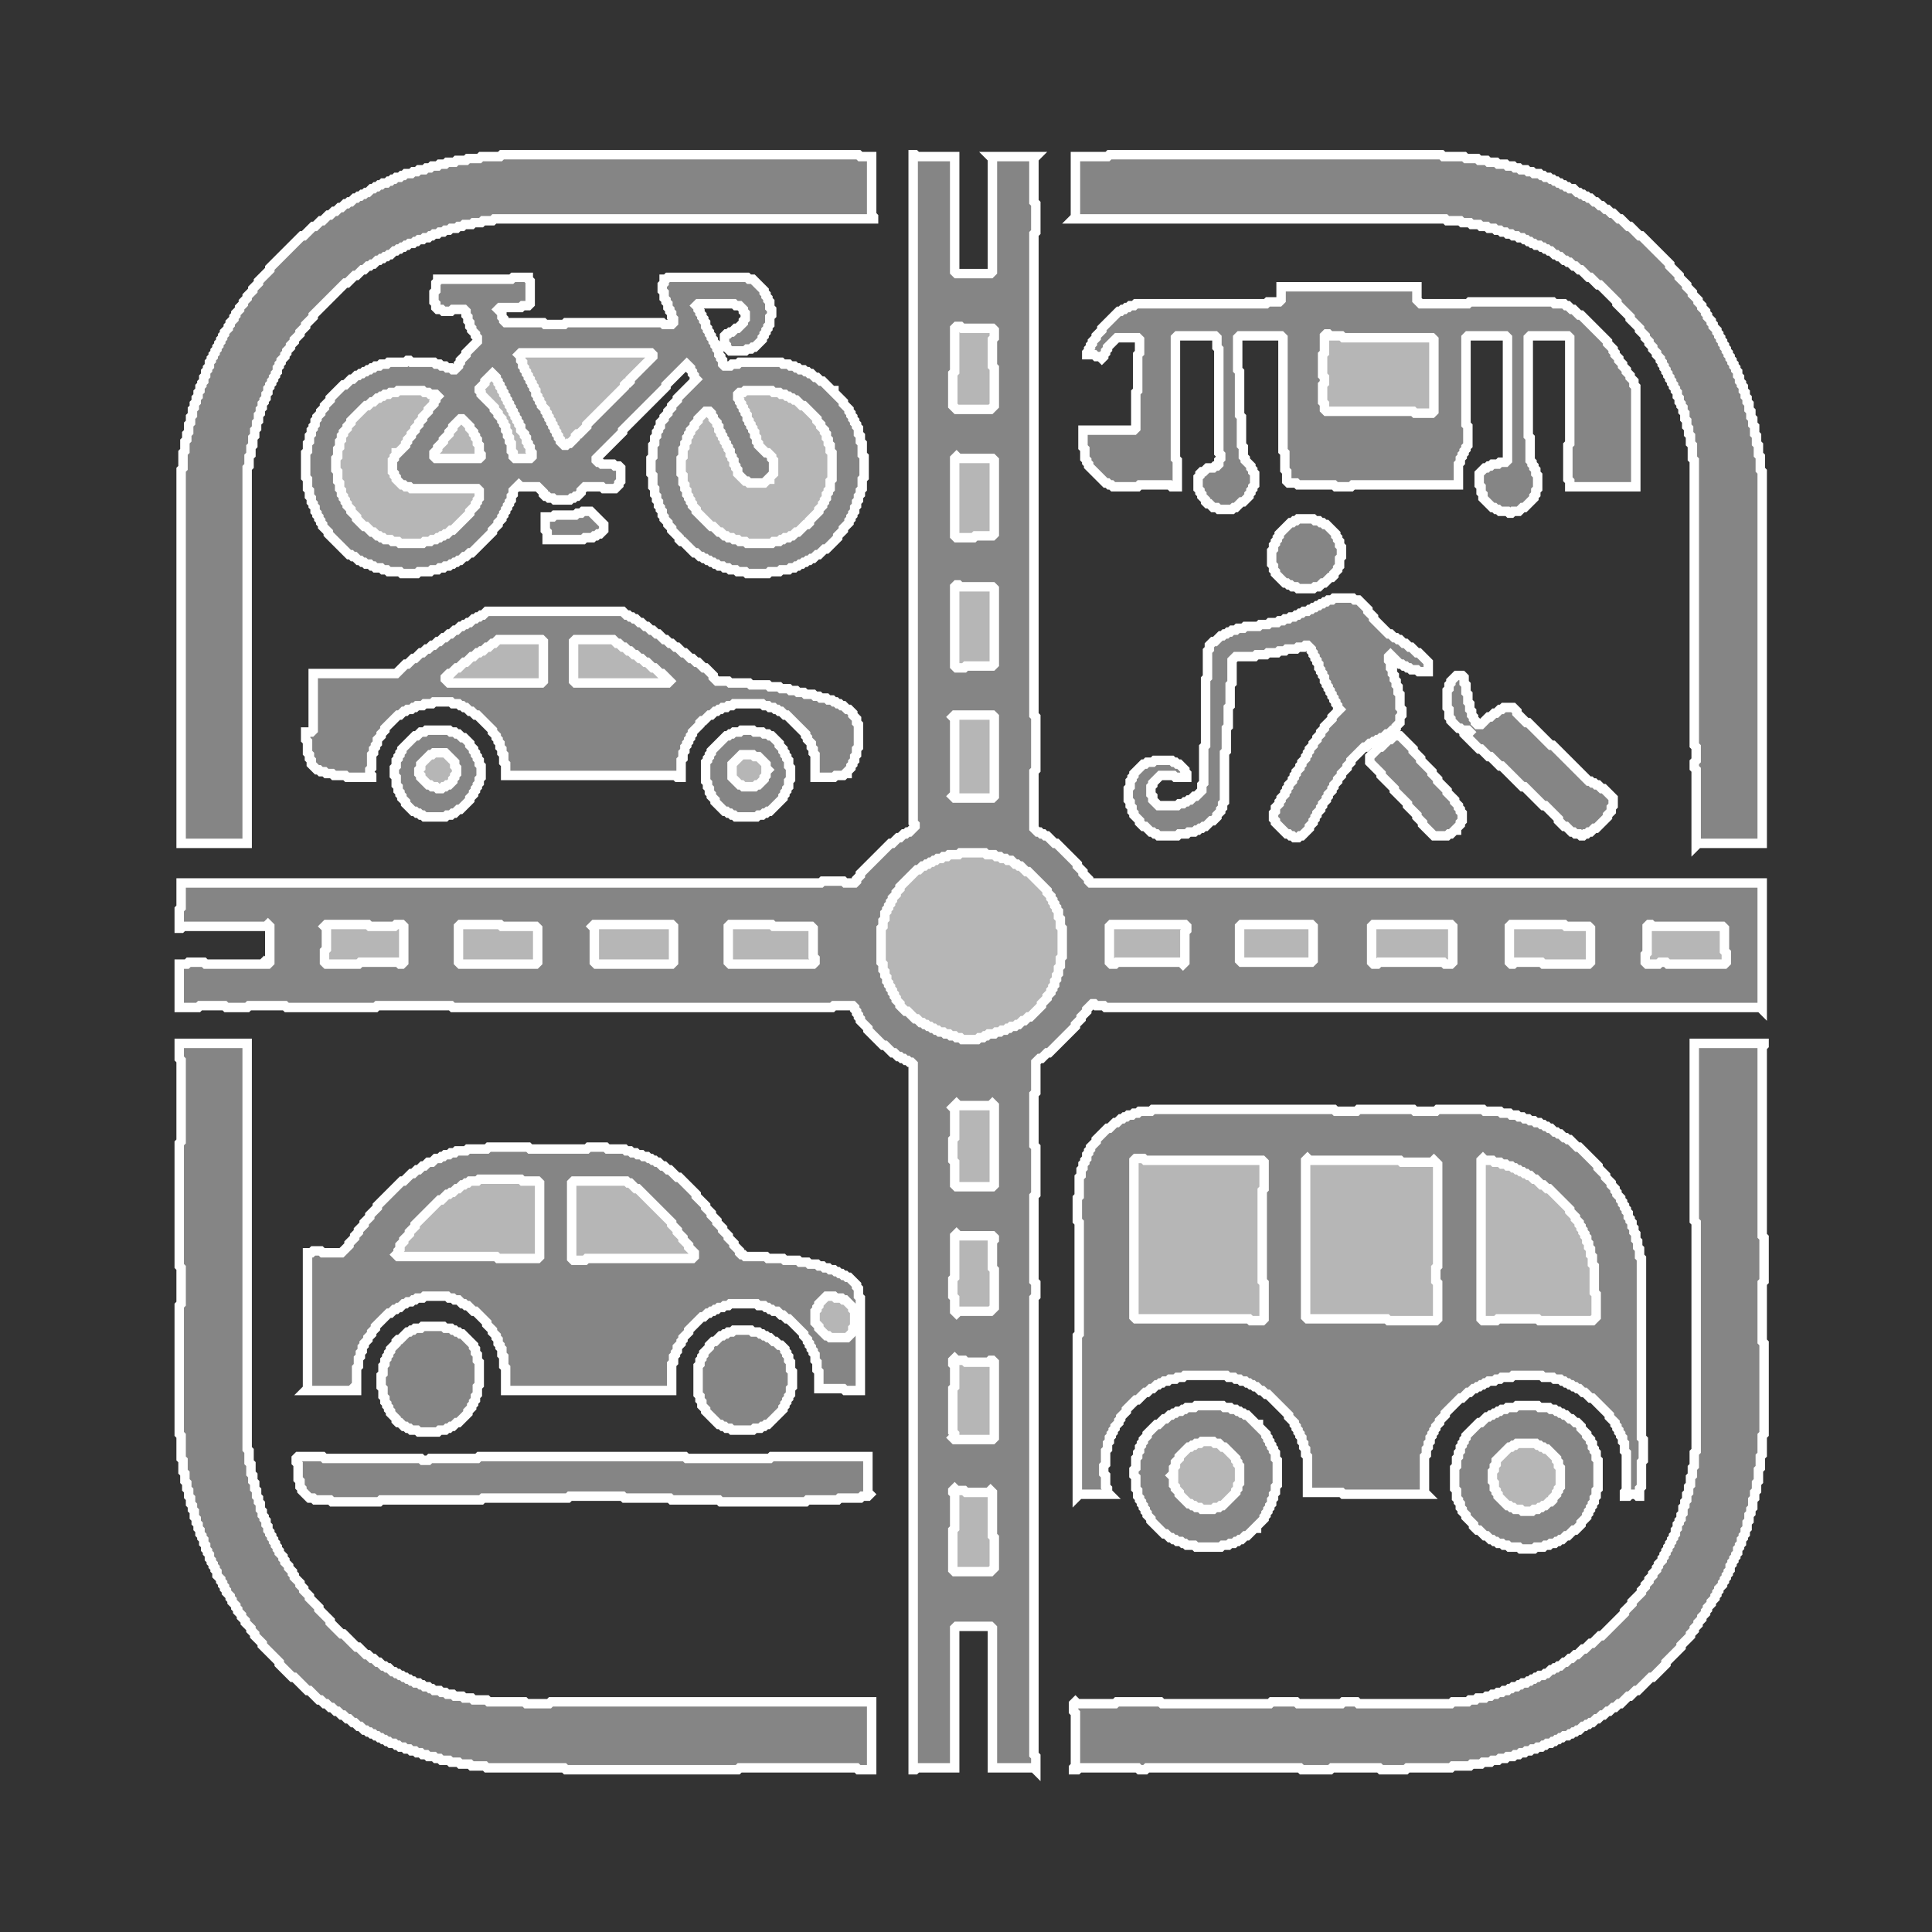 <?xml version="1.0" encoding="utf-8" ?>
<svg baseProfile="tiny" height="1024" version="1.2" width="1024" xmlns="http://www.w3.org/2000/svg" xmlns:ev="http://www.w3.org/2001/xml-events" xmlns:xlink="http://www.w3.org/1999/xlink"><rect width="100%" height="100%" fill="#333333" stroke="none"/><defs /><polygon fill="#fff" fill-opacity="0.4" points="158,772 157,773 157,775 158,776 158,784 159,785 159,788 160,789 160,790 164,794 166,794 167,795 175,795 176,796 201,796 202,795 255,795 256,794 301,794 302,793 330,793 331,794 355,794 356,795 381,795 382,796 427,796 428,795 444,795 445,794 456,794 457,793 460,793 461,792 460,791 460,772 409,772 408,773 364,773 363,772 254,772 253,773 228,773 227,774 224,774 223,773 172,773 171,772" stroke="#fff" stroke-width="5" /><polygon fill="#fff" fill-opacity="0.4" points="804,745 803,746 799,746 798,747 796,747 795,748 794,748 793,749 792,749 791,750 790,750 789,751 788,751 785,754 784,754 777,761 777,762 776,763 776,764 775,765 775,766 774,767 774,769 773,770 773,772 772,773 772,777 771,778 771,789 772,790 772,794 773,795 773,796 774,797 774,799 775,800 775,801 777,803 777,804 781,808 781,809 783,811 784,811 787,814 788,814 790,816 791,816 792,817 793,817 794,818 796,818 797,819 799,819 800,820 805,820 806,821 813,821 814,820 818,820 819,819 821,819 822,818 824,818 825,817 826,817 827,816 828,816 830,814 831,814 834,811 835,811 838,808 838,807 841,804 841,803 842,802 842,801 843,800 843,799 844,798 844,797 845,796 845,794 846,793 846,790 847,789 847,774 846,773 846,770 845,769 845,768 844,767 844,765 843,764 843,763 841,761 841,760 838,757 838,756 836,754 835,754 833,752 832,752 830,750 829,750 828,749 827,749 826,748 825,748 824,747 822,747 821,746 816,746 815,745" stroke="#fff" stroke-width="5" /><polygon fill="#fff" fill-opacity="0.4" points="803,766 804,765 814,765 815,766 816,766 817,767 818,767 819,768 820,768 825,773 825,774 826,775 826,777 827,778 827,788 826,789 826,790 825,791 825,792 823,794 823,795 822,796 821,796 819,798 818,798 817,799 816,799 815,800 813,800 812,801 807,801 806,800 803,800 802,799 801,799 800,798 799,798 794,793 794,792 793,791 793,790 792,789 792,786 791,785 791,780 792,779 792,777 793,776 793,774 800,767 801,767 802,766" stroke="#fff" stroke-width="5" /><polygon fill="#fff" fill-opacity="0.4" points="634,745 633,746 629,746 628,747 627,747 626,748 624,748 623,749 622,749 621,750 620,750 618,752 617,752 614,755 613,755 608,760 608,761 606,763 606,764 605,765 605,766 604,767 604,769 603,770 603,772 602,773 602,778 601,779 601,782 602,783 602,789 603,790 603,793 604,794 604,795 605,796 605,797 606,798 606,799 607,800 607,801 608,802 608,803 610,805 610,806 617,813 618,813 620,815 621,815 622,816 623,816 624,817 626,817 627,818 628,818 629,819 633,819 634,820 647,820 648,819 651,819 652,818 654,818 655,817 656,817 657,816 658,816 660,814 661,814 665,810 666,810 666,809 670,805 670,804 671,803 671,802 672,801 672,800 673,799 673,798 674,797 674,795 675,794 675,792 676,791 676,788 677,787 677,774 676,773 676,770 675,769 675,768 674,767 674,766 673,765 673,764 672,763 672,762 671,761 671,760 667,756 667,755 666,755 661,750 660,750 659,749 658,749 657,748 656,748 655,747 653,747 652,746 649,746 648,745" stroke="#fff" stroke-width="5" /><polygon fill="#fff" fill-opacity="0.4" points="636,765 637,764 643,764 644,765 646,765 648,767 649,767 655,773 655,774 656,775 656,776 657,777 657,786 656,787 656,789 655,790 655,791 648,798 647,798 646,799 644,799 643,800 637,800 636,799 634,799 633,798 632,798 631,797 630,797 625,792 625,791 623,789 623,788 622,787 622,783 621,782 622,781 622,778 623,777 623,775 625,773 625,772 630,767 631,767 632,766 633,766 634,765" stroke="#fff" stroke-width="5" /><polygon fill="#fff" fill-opacity="0.4" points="389,705 388,706 386,706 385,707 384,707 383,708 382,708 379,711 378,711 376,713 376,714 373,717 373,718 372,719 372,720 371,721 371,723 370,724 370,739 371,740 371,742 372,743 372,745 374,747 374,748 381,755 382,755 383,756 384,756 385,757 387,757 388,758 399,758 400,757 403,757 404,756 405,756 406,755 407,755 415,747 415,746 416,745 416,744 417,743 417,742 418,741 418,740 419,739 419,736 420,735 420,727 419,726 419,722 418,721 418,719 417,718 417,717 416,716 416,715 414,713 413,713 411,711 410,711 408,709 407,709 406,708 405,708 404,707 403,707 402,706 399,706 398,705" stroke="#fff" stroke-width="5" /><polygon fill="#fff" fill-opacity="0.4" points="224,703 223,704 220,704 219,705 218,705 217,706 216,706 212,710 211,710 210,711 210,712 207,715 207,716 206,717 206,718 205,719 205,720 204,721 204,723 203,724 203,728 202,729 202,735 203,736 203,740 204,741 204,743 205,744 205,745 206,746 206,747 207,748 207,749 210,752 210,753 211,754 212,754 214,756 215,756 216,757 217,757 218,758 221,758 222,759 232,759 233,758 236,758 237,757 238,757 239,756 240,756 242,754 243,754 248,749 248,748 250,746 250,745 251,744 251,743 252,742 252,740 253,739 253,735 254,734 254,722 253,721 253,718 252,717 252,715 251,714 251,713 245,707 244,707 243,706 242,706 241,705 240,705 239,704 236,704 235,703" stroke="#fff" stroke-width="5" /><polygon fill="#fff" fill-opacity="0.4" points="259,608 258,609 248,609 247,610 242,610 241,611 239,611 238,612 236,612 235,613 234,613 233,614 231,614 229,616 227,616 225,618 224,618 222,620 221,620 219,622 218,622 214,626 213,626 200,639 200,640 196,644 196,645 193,648 193,649 190,652 190,653 188,655 188,656 185,659 185,660 181,664 171,664 170,663 166,663 165,664 163,664 163,736 162,737 189,737 189,736 188,735 189,734 189,725 190,724 190,720 191,719 191,717 192,716 192,714 193,713 193,712 195,710 195,709 197,707 197,706 199,704 199,703 206,696 207,696 209,694 210,694 211,693 212,693 214,691 215,691 216,690 218,690 219,689 220,689 221,688 224,688 225,687 237,687 238,688 240,688 241,689 243,689 245,691 246,691 247,692 248,692 251,695 252,695 258,701 258,702 261,705 261,706 263,708 263,709 264,710 264,712 265,713 265,714 266,715 266,718 267,719 267,724 268,725 268,737 356,737 356,723 357,722 357,719 358,718 358,717 359,716 359,714 361,712 361,711 362,710 362,709 365,706 365,705 372,698 373,698 375,696 376,696 377,695 378,695 379,694 380,694 381,693 383,693 384,692 386,692 387,691 401,691 402,692 405,692 406,693 407,693 408,694 409,694 410,695 412,695 414,697 415,697 417,699 418,699 426,707 426,708 428,710 428,711 429,712 429,713 430,714 430,715 431,716 431,717 432,718 432,721 433,722 433,726 434,727 434,736 447,736 448,737 456,737 456,688 455,687 455,683 454,682 454,681 450,677 449,677 448,676 447,676 446,675 445,675 444,674 443,674 442,673 440,673 439,672 437,672 436,671 434,671 433,670 429,670 428,669 424,669 423,668 416,668 415,667 407,667 406,666 395,666 394,665 393,665 392,664 392,663 389,660 389,659 386,656 386,655 383,652 383,651 380,648 380,647 377,644 377,643 374,640 374,639 369,634 369,633 360,624 359,624 355,620 354,620 352,618 351,618 349,616 348,616 347,615 346,615 345,614 344,614 343,613 341,613 340,612 338,612 337,611 335,611 334,610 332,610 331,609 322,609 321,608 312,608 311,609 281,609 280,608" stroke="#fff" stroke-width="5" /><polygon fill="#fff" fill-opacity="0.4" points="438,687 442,687 443,688 446,688 447,689 448,689 452,693 452,694 453,695 453,703 452,704 452,706 449,709 440,709 439,708 438,708 434,704 434,703 432,701 432,695 433,694 433,693 434,692 434,691" stroke="#fff" stroke-width="5" /><polygon fill="#fff" fill-opacity="0.4" points="303,627 304,626 332,626 333,627 334,627 337,630 338,630 356,648 356,649 359,652 359,653 362,656 362,657 365,660 365,661 368,664 368,666 367,667 311,667 310,668 304,668 303,667" stroke="#fff" stroke-width="5" /><polygon fill="#fff" fill-opacity="0.4" points="253,626 254,625 276,625 277,626 285,626 286,627 286,666 285,667 264,667 263,666 211,666 210,665 211,664 211,663 212,662 212,660 214,658 214,657 217,654 217,653 220,650 220,649 233,636 234,636 237,633 238,633 239,632 240,632 242,630 243,630 245,628 246,628 247,627 248,627 249,626" stroke="#fff" stroke-width="5" /><polygon fill="#fff" fill-opacity="0.4" points="611,588 610,589 604,589 603,590 601,590 600,591 598,591 597,592 596,592 595,593 594,593 592,595 591,595 588,598 587,598 581,604 581,605 578,608 578,609 577,610 577,611 576,612 576,614 575,615 575,616 574,617 574,619 573,620 573,623 572,624 572,634 571,635 571,647 572,648 572,707 571,708 571,793 572,792 588,792 587,791 587,789 586,788 586,782 585,781 585,777 586,776 586,769 587,768 587,765 588,764 588,762 589,761 589,760 590,759 590,758 591,757 591,756 593,754 593,753 594,752 594,751 597,748 597,747 602,742 603,742 607,738 608,738 610,736 611,736 613,734 614,734 615,733 616,733 617,732 619,732 620,731 623,731 624,730 627,730 628,729 650,729 651,730 654,730 655,731 657,731 658,732 660,732 661,733 662,733 663,734 664,734 665,735 666,735 668,737 669,737 671,739 672,739 683,750 683,751 686,754 686,755 687,756 687,757 688,758 688,759 689,760 689,761 690,762 690,764 691,765 691,767 692,768 692,771 693,772 693,791 711,791 712,792 756,792 755,791 755,772 756,771 756,768 757,767 757,765 758,764 758,762 759,761 759,760 760,759 760,758 761,757 761,756 763,754 763,753 766,750 766,749 774,741 775,741 778,738 779,738 781,736 782,736 783,735 784,735 785,734 786,734 787,733 788,733 789,732 792,732 793,731 795,731 796,730 801,730 802,729 817,729 818,730 823,730 824,731 827,731 828,732 829,732 830,733 831,733 832,734 833,734 834,735 835,735 836,736 837,736 839,738 840,738 843,741 844,741 853,750 853,751 856,754 856,755 857,756 857,757 858,758 858,759 859,760 859,761 860,762 860,764 861,765 861,769 862,770 862,790 861,791 861,793 863,793 864,792 867,792 868,793 869,793 869,789 870,788 870,775 871,774 871,763 870,762 870,667 869,666 869,662 868,661 868,658 867,657 867,654 866,653 866,651 865,650 865,648 864,647 864,646 863,645 863,643 862,642 862,641 861,640 861,639 860,638 860,637 859,636 859,635 857,633 857,632 856,631 856,630 854,628 854,627 851,624 851,623 847,619 847,618 837,608 836,608 832,604 831,604 830,603 829,603 827,601 826,601 825,600 824,600 822,598 821,598 820,597 819,597 818,596 817,596 816,595 814,595 813,594 811,594 810,593 808,593 807,592 805,592 804,591 801,591 800,590 796,590 795,589 787,589 786,588 762,588 761,589 750,589 749,588 720,588 719,589 708,589 707,588" stroke="#fff" stroke-width="5" /><polygon fill="#fff" fill-opacity="0.4" points="785,615 786,614 787,615 791,615 792,616 795,616 796,617 798,617 799,618 801,618 802,619 803,619 804,620 805,620 806,621 807,621 808,622 809,622 810,623 811,623 813,625 814,625 817,628 818,628 820,630 821,630 832,641 832,642 835,645 835,646 837,648 837,649 838,650 838,651 839,652 839,653 840,654 840,655 841,656 841,658 842,659 842,661 843,662 843,665 844,666 844,670 845,671 845,685 846,686 846,698 844,700 816,700 815,699 794,699 793,700 786,700 785,699" stroke="#fff" stroke-width="5" /><polygon fill="#fff" fill-opacity="0.4" points="692,615 693,614 694,615 742,615 743,616 759,616 760,615 762,617 762,671 761,672 761,679 762,680 762,699 761,700 736,700 735,699 693,699 692,698" stroke="#fff" stroke-width="5" /><polygon fill="#fff" fill-opacity="0.4" points="601,615 602,614 606,614 607,615 669,615 670,616 670,630 669,631 669,679 670,680 670,699 669,700 663,700 662,699 602,699 601,698" stroke="#fff" stroke-width="5" /><polygon fill="#fff" fill-opacity="0.4" points="898,553 898,647 899,648 899,769 898,770 898,777 897,778 897,782 896,783 896,787 895,788 895,791 894,792 894,795 893,796 893,798 892,799 892,802 891,803 891,805 890,806 890,807 889,808 889,810 888,811 888,813 887,814 887,815 886,816 886,817 885,818 885,819 884,820 884,821 883,822 883,823 882,824 882,825 881,826 881,827 879,829 879,830 878,831 878,832 876,834 876,835 874,837 874,838 872,840 872,841 870,843 870,844 865,849 865,850 861,854 861,855 849,867 848,867 844,871 843,871 840,874 839,874 836,877 835,877 833,879 832,879 830,881 829,881 827,883 826,883 825,884 824,884 823,885 822,885 820,887 819,887 818,888 816,888 815,889 814,889 813,890 812,890 811,891 810,891 809,892 807,892 806,893 805,893 804,894 802,894 801,895 800,895 799,896 797,896 796,897 794,897 793,898 791,898 790,899 788,899 787,900 783,900 782,901 779,901 778,902 770,902 769,903 720,903 719,902 712,902 711,903 688,903 687,902 674,902 673,903 616,903 615,902 592,902 591,903 571,903 570,902 569,903 569,907 570,908 570,936 569,937 569,938 571,938 572,937 603,937 604,938 607,938 608,937 689,937 690,938 705,938 706,937 731,937 732,938 745,938 746,937 769,937 770,936 779,936 780,935 785,935 786,934 790,934 791,933 794,933 795,932 798,932 799,931 802,931 803,930 805,930 806,929 808,929 809,928 811,928 812,927 814,927 815,926 817,926 818,925 819,925 820,924 822,924 823,923 824,923 825,922 826,922 827,921 828,921 829,920 831,920 832,919 833,919 834,918 835,918 836,917 837,917 839,915 840,915 841,914 842,914 843,913 844,913 846,911 847,911 849,909 850,909 852,907 853,907 855,905 856,905 858,903 859,903 863,899 864,899 867,896 868,896 875,889 876,889 883,882 883,881 891,873 891,872 896,867 896,866 898,864 898,863 900,861 900,860 902,858 902,857 904,855 904,854 905,853 905,852 907,850 907,849 909,847 909,846 910,845 910,844 911,843 911,842 913,840 913,839 914,838 914,837 915,836 915,835 916,834 916,833 917,832 917,830 918,829 918,828 919,827 919,826 920,825 920,824 921,823 921,821 922,820 922,819 923,818 923,816 924,815 924,814 925,813 925,811 926,810 926,807 927,806 927,803 928,802 928,800 929,799 929,795 930,794 930,791 931,790 931,786 932,785 932,779 933,778 933,772 934,771 934,761 935,760 935,712 934,711 934,680 935,679 935,656 934,655 934,555 935,554 935,553" stroke="#fff" stroke-width="5" /><polygon fill="#fff" fill-opacity="0.4" points="95,553 95,561 96,562 96,605 95,606 95,671 96,672 96,691 95,692 95,760 96,761 96,773 97,774 97,780 98,781 98,785 99,786 99,789 100,790 100,793 101,794 101,797 102,798 102,800 103,801 103,804 104,805 104,807 105,808 105,810 106,811 106,813 107,814 107,815 108,816 108,818 109,819 109,821 110,822 110,823 111,824 111,826 112,827 112,828 113,829 113,830 114,831 114,832 115,833 115,835 117,837 117,838 118,839 118,840 119,841 119,842 120,843 120,844 122,846 122,847 123,848 123,849 125,851 125,852 126,853 126,854 128,856 128,857 130,859 130,860 133,863 133,864 135,866 135,867 139,871 139,872 148,881 148,882 155,889 156,889 163,896 164,896 169,901 170,901 172,903 173,903 175,905 176,905 178,907 179,907 181,909 182,909 184,911 185,911 187,913 188,913 190,915 191,915 193,917 194,917 195,918 196,918 197,919 198,919 199,920 200,920 201,921 202,921 203,922 204,922 205,923 206,923 207,924 209,924 210,925 211,925 212,926 214,926 215,927 217,927 218,928 220,928 221,929 223,929 224,930 226,930 227,931 230,931 231,932 233,932 234,933 238,933 239,934 243,934 244,935 249,935 250,936 257,936 258,937 299,937 300,938 391,938 392,937 454,937 455,938 462,938 462,902 292,902 291,903 279,903 278,902 259,902 258,901 251,901 250,900 246,900 245,899 241,899 240,898 237,898 236,897 234,897 233,896 230,896 229,895 228,895 227,894 225,894 224,893 223,893 222,892 220,892 219,891 218,891 217,890 216,890 215,889 214,889 213,888 212,888 211,887 210,887 209,886 208,886 206,884 205,884 204,883 203,883 201,881 200,881 198,879 197,879 195,877 194,877 190,873 189,873 182,866 181,866 175,860 175,859 169,853 169,852 164,847 164,846 161,843 161,842 159,840 159,839 156,836 156,835 155,834 155,833 153,831 153,830 151,828 151,827 150,826 150,825 148,823 148,822 147,821 147,820 146,819 146,818 145,817 145,816 144,815 144,814 143,813 143,812 142,811 142,809 141,808 141,806 140,805 140,804 139,803 139,801 138,800 138,797 137,796 137,794 136,793 136,790 135,789 135,786 134,785 134,782 133,781 133,776 132,775 132,769 131,768 131,553" stroke="#fff" stroke-width="5" /><polygon fill="#fff" fill-opacity="0.4" points="739,390 737,392 736,392 732,396 731,396 726,401 726,404 732,410 732,411 739,418 739,419 746,426 746,427 751,432 751,433 754,436 754,437 760,443 767,443 768,442 769,442 771,440 772,440 772,439 774,437 774,436 775,435 775,431 774,430 774,429 773,428 773,427 771,425 771,424 767,420 767,419 762,414 762,413 759,410 759,409 753,403 753,402 749,398 749,397 742,390" stroke="#fff" stroke-width="5" /><polygon fill="#fff" fill-opacity="0.4" points="393,387 392,388 389,388 388,389 387,389 386,390 385,390 377,398 377,399 376,400 376,401 375,402 375,403 374,404 374,414 375,415 375,417 376,418 376,420 377,421 377,422 379,424 379,425 384,430 385,430 386,431 387,431 388,432 389,432 390,433 401,433 402,432 404,432 405,431 406,431 407,430 408,430 415,423 415,422 416,421 416,420 417,419 417,418 418,417 418,414 419,413 419,407 418,406 418,403 417,402 417,401 416,400 416,399 415,398 415,397 413,395 413,394 409,390 408,390 407,389 405,389 404,388 400,388 399,387" stroke="#fff" stroke-width="5" /><polygon fill="#fff" fill-opacity="0.4" points="393,400 399,400 400,401 402,401 406,405 406,407 407,408 406,409 406,411 405,412 405,413 402,416 401,416 400,417 394,417 393,416 392,416 388,412 388,405" stroke="#fff" stroke-width="5" /><polygon fill="#fff" fill-opacity="0.4" points="226,387 225,388 223,388 221,390 220,390 213,397 213,398 212,399 212,400 211,401 211,402 210,403 210,406 209,407 209,411 210,412 210,416 211,417 211,419 212,420 212,421 213,422 213,423 215,425 215,426 219,430 220,430 221,431 222,431 223,432 224,432 225,433 236,433 237,432 239,432 240,431 241,431 243,429 244,429 249,424 249,423 251,421 251,420 252,419 252,418 253,417 253,416 254,415 254,413 255,412 255,406 254,405 254,403 253,402 253,401 252,400 252,399 251,398 251,397 249,395 249,394 246,391 245,391 243,389 242,389 241,388 239,388 238,387" stroke="#fff" stroke-width="5" /><polygon fill="#fff" fill-opacity="0.4" points="229,400 230,399 236,399 241,404 241,406 242,407 242,410 241,411 241,412 240,413 240,414 238,416 237,416 236,417 235,417 234,418 232,418 231,417 229,417 228,416 227,416 223,412 223,411 222,410 222,408 223,407 223,405 228,400" stroke="#fff" stroke-width="5" /><polygon fill="#fff" fill-opacity="0.4" points="772,358 769,361 769,362 768,363 768,365 767,366 767,375 768,376 768,380 769,381 769,382 773,386 774,386 776,388 776,389 784,397 785,397 789,401 790,401 795,406 796,406 807,417 808,417 818,427 819,427 826,434 826,435 829,438 830,438 833,441 834,441 835,442 837,442 838,443 839,443 840,442 841,442 842,441 843,441 845,439 846,439 852,433 852,432 854,430 854,428 855,427 855,423 850,418 849,418 847,416 846,416 845,415 844,415 843,414 842,414 823,395 822,395 810,383 809,383 804,378 804,377 802,375 797,375 796,376 795,376 793,378 792,378 790,380 789,380 785,384 783,384 782,383 782,382 781,381 781,380 780,379 780,377 779,376 779,373 778,372 778,368 777,367 777,363 776,362 776,359 775,358" stroke="#fff" stroke-width="5" /><polygon fill="#fff" fill-opacity="0.4" points="776,388 777,387 778,387 779,388 778,389 777,389" stroke="#fff" stroke-width="5" /><polygon fill="#fff" fill-opacity="0.4" points="258,324 256,326 255,326 254,327 253,327 252,328 251,328 249,330 248,330 247,331 246,331 245,332 244,332 242,334 241,334 239,336 238,336 236,338 235,338 233,340 232,340 230,342 229,342 227,344 226,344 224,346 223,346 220,349 219,349 216,352 215,352 210,357 166,357 166,387 165,388 162,388 162,392 163,393 163,399 164,400 164,402 165,403 165,405 168,408 169,408 170,409 172,409 173,410 176,410 177,411 183,411 184,412 197,412 197,411 196,410 196,408 197,407 197,400 198,399 198,397 199,396 199,395 200,394 200,392 202,390 202,389 204,387 204,386 211,379 212,379 214,377 215,377 216,376 218,376 219,375 220,375 221,374 224,374 225,373 229,373 230,372 239,372 240,373 243,373 244,374 245,374 246,375 247,375 249,377 250,377 252,379 253,379 261,387 261,388 263,390 263,391 264,392 264,393 265,394 265,396 266,397 266,399 267,400 267,404 268,405 268,411 358,411 359,412 361,412 361,403 362,402 362,399 363,398 363,396 364,395 364,394 365,393 365,392 366,391 366,390 367,389 367,388 371,384 371,383 372,382 373,382 376,379 377,379 379,377 380,377 381,376 382,376 383,375 385,375 386,374 388,374 389,373 404,373 405,374 407,374 408,375 410,375 411,376 412,376 413,377 414,377 416,379 417,379 427,389 427,390 428,391 428,392 430,394 430,396 431,397 431,399 432,400 432,412 442,412 443,411 447,411 448,410 449,410 449,409 451,407 451,406 452,405 452,404 453,403 453,401 454,400 454,397 455,396 455,384 454,383 454,381 452,379 452,378 450,376 449,376 447,374 446,374 445,373 444,373 443,372 442,372 441,371 439,371 438,370 435,370 434,369 432,369 431,368 427,368 426,367 423,367 422,366 419,366 418,365 414,365 413,364 408,364 407,363 398,363 397,362 387,362 386,361 380,361 378,359 378,358 374,354 373,354 370,351 369,351 367,349 366,349 363,346 362,346 359,343 358,343 356,341 355,341 353,339 352,339 349,336 348,336 346,334 345,334 343,332 342,332 340,330 339,330 337,328 336,328 335,327 334,327 333,326 332,326 330,324" stroke="#fff" stroke-width="5" /><polygon fill="#fff" fill-opacity="0.4" points="304,340 305,339 325,339 327,341 328,341 330,343 331,343 333,345 334,345 336,347 337,347 339,349 340,349 342,351 343,351 346,354 347,354 350,357 351,357 355,361 354,362 305,362 304,361" stroke="#fff" stroke-width="5" /><polygon fill="#fff" fill-opacity="0.4" points="264,339 287,339 288,340 288,361 287,362 238,362 236,360 236,359 238,357 239,357 242,354 243,354 246,351 247,351 250,348 251,348 253,346 254,346 255,345 256,345 258,343 259,343 261,341 262,341" stroke="#fff" stroke-width="5" /><polygon fill="#fff" fill-opacity="0.4" points="707,317 706,318 704,318 703,319 702,319 701,320 700,320 699,321 698,321 697,322 696,322 695,323 694,323 693,324 691,324 690,325 689,325 688,326 687,326 686,327 684,327 683,328 681,328 680,329 678,329 677,330 673,330 672,331 668,331 667,332 660,332 659,333 656,333 655,334 653,334 652,335 651,335 650,336 649,336 648,337 647,337 644,340 643,340 641,342 641,344 640,345 640,359 639,360 639,395 638,396 638,415 637,416 637,419 634,422 633,422 631,424 630,424 629,425 628,425 627,426 625,426 624,427 614,427 611,424 611,422 610,421 610,417 611,416 611,415 615,411 622,411 623,412 629,412 629,410 628,409 628,408 625,405 624,405 623,404 622,404 621,403 612,403 611,404 608,404 607,405 606,405 601,410 601,411 600,412 600,413 599,414 599,417 598,418 598,424 599,425 599,427 600,428 600,430 601,431 601,432 604,435 604,436 606,438 607,438 610,441 611,441 612,442 613,442 614,443 624,443 625,442 629,442 630,441 633,441 634,440 635,440 636,439 637,439 638,438 639,438 642,435 643,435 645,433 645,432 647,430 647,429 648,428 648,426 649,425 649,399 650,398 650,386 651,385 651,375 652,374 652,363 653,362 653,350 655,348 665,348 666,347 671,347 672,346 677,346 678,345 681,345 682,344 687,344 688,343 691,343 692,342 693,342 695,344 695,345 696,346 696,347 697,348 697,349 698,350 698,351 699,352 699,354 700,355 700,356 701,357 701,358 702,359 702,361 703,362 703,363 704,364 704,365 705,366 705,367 706,368 706,369 707,370 707,371 708,372 708,373 709,374 709,375 710,376 706,380 706,381 702,385 702,386 700,388 700,389 698,391 698,392 696,394 696,395 694,397 694,398 693,399 693,400 692,401 692,402 690,404 690,405 689,406 689,407 687,409 687,410 686,411 686,412 685,413 685,414 683,416 683,417 682,418 682,419 681,420 681,421 679,423 679,424 678,425 678,426 676,428 676,430 675,431 675,434 676,435 676,436 682,442 683,442 684,443 685,443 686,444 688,444 689,443 690,443 694,439 694,438 696,436 696,435 697,434 697,433 698,432 698,431 700,429 700,428 701,427 701,426 703,424 703,423 704,422 704,421 706,419 706,418 707,417 707,416 709,414 709,413 711,411 711,410 714,407 714,406 716,404 716,403 723,396 724,396 726,394 727,394 728,393 729,393 730,392 731,392 732,391 733,391 735,389 736,389 738,387 739,387 740,386 740,385 742,383 742,380 743,379 743,376 742,375 742,368 741,367 741,364 740,363 740,361 739,360 739,358 738,357 738,355 737,354 737,351 736,350 736,348 737,347 742,352 743,352 744,353 745,353 746,354 747,354 748,355 751,355 752,356 757,356 757,351 752,346 751,346 748,343 747,343 745,341 744,341 742,339 741,339 740,338 739,338 737,336 736,336 728,328 728,327 725,324 725,323 720,318 718,318 717,317" stroke="#fff" stroke-width="5" /><polygon fill="#fff" fill-opacity="0.4" points="688,275 687,276 686,276 685,277 684,277 678,283 678,284 677,285 677,286 676,287 676,288 675,289 675,291 674,292 674,299 675,300 675,302 676,303 676,304 681,309 682,309 683,310 684,310 685,311 687,311 688,312 696,312 697,311 699,311 701,309 702,309 705,306 706,306 707,305 707,304 709,302 709,301 710,300 710,296 711,295 711,290 710,289 710,287 709,286 709,285 708,284 708,283 703,278 702,278 701,277 700,277 699,276 697,276 696,275" stroke="#fff" stroke-width="5" /><polygon fill="#fff" fill-opacity="0.4" points="309,271 308,272 306,272 305,273 294,273 293,274 289,274 289,281 290,282 290,286 309,286 310,285 314,285 315,284 316,284 317,283 318,283 320,281 320,278 313,271" stroke="#fff" stroke-width="5" /><polygon fill="#fff" fill-opacity="0.4" points="679,152 679,159 678,160 672,160 671,161 602,161 601,162 599,162 598,163 597,163 596,164 595,164 594,165 593,165 584,174 584,175 581,178 581,179 579,181 579,182 578,183 578,184 577,185 577,186 576,187 576,188 580,188 581,189 583,189 584,190 585,189 585,188 586,187 586,186 587,185 587,184 592,179 603,179 604,180 604,187 603,188 603,207 602,208 602,227 601,228 574,228 574,237 575,238 575,243 576,244 576,245 577,246 577,247 586,256 587,256 588,257 589,257 590,258 603,258 604,257 620,257 621,258 624,258 624,244 623,243 623,179 624,178 644,178 645,179 645,184 646,185 646,240 647,241 647,243 646,244 646,246 645,247 644,247 643,248 640,248 638,250 637,250 636,251 636,252 635,253 635,259 636,260 636,261 637,262 637,263 639,265 639,266 640,267 641,267 643,269 645,269 646,270 653,270 654,269 655,269 658,266 659,266 662,263 662,262 663,261 663,260 664,259 664,258 665,257 665,251 664,250 664,249 663,248 663,247 660,244 660,243 659,242 659,237 658,236 658,221 657,220 657,197 656,196 656,179 657,178 679,178 680,179 680,239 681,240 681,249 682,250 682,255 683,256 687,256 688,257 707,257 708,258 716,258 717,257 773,257 773,246 774,245 774,243 775,242 775,241 776,240 776,239 777,238 777,237 778,236 778,226 777,225 777,179 778,178 798,178 799,179 799,244 798,245 795,245 794,246 791,246 790,247 789,247 788,248 787,248 784,251 784,257 785,258 785,261 786,262 786,264 791,269 792,269 793,270 794,270 795,271 799,271 800,272 801,272 802,271 805,271 807,269 808,269 813,264 813,263 814,262 814,260 815,259 815,252 814,251 814,249 813,248 813,247 812,246 812,245 811,244 811,232 810,231 810,179 811,178 831,178 832,179 832,235 831,236 831,254 832,255 832,258 867,258 867,205 866,204 866,202 864,200 864,199 862,197 862,196 860,194 860,193 858,191 858,190 856,188 856,187 855,186 855,185 852,182 852,181 838,167 837,167 834,164 833,164 831,162 830,162 829,161 824,161 823,160 779,160 778,161 753,161 751,159 751,152" stroke="#fff" stroke-width="5" /><polygon fill="#fff" fill-opacity="0.4" points="702,178 703,177 704,177 705,178 711,178 712,179 759,179 760,180 760,218 759,219 750,219 749,218 703,218 702,217 702,214 701,213 701,204 702,203 702,200 701,199 701,188 702,187" stroke="#fff" stroke-width="5" /><polygon fill="#fff" fill-opacity="0.4" points="272,147 271,148 232,148 232,149 231,150 231,154 230,155 230,160 231,161 231,163 232,164 234,164 235,165 239,165 240,164 246,164 247,165 247,167 248,168 248,170 249,171 249,173 250,174 250,175 252,177 252,178 253,179 253,181 247,187 247,188 244,191 244,192 243,193 243,194 241,196 240,196 239,195 237,195 236,194 234,194 233,193 231,193 230,192 218,192 217,191 216,191 215,192 206,192 205,193 202,193 201,194 199,194 198,195 197,195 196,196 195,196 194,197 193,197 192,198 191,198 190,199 189,199 187,201 186,201 183,204 182,204 175,211 175,212 172,215 172,216 170,218 170,219 168,221 168,222 167,223 167,225 166,226 166,227 165,228 165,230 164,231 164,234 163,235 163,239 162,240 162,253 163,254 163,259 164,260 164,263 165,264 165,266 166,267 166,268 167,269 167,271 168,272 168,273 169,274 169,275 170,276 170,277 171,278 171,279 174,282 174,283 185,294 186,294 187,295 188,295 190,297 191,297 192,298 193,298 194,299 196,299 197,300 198,300 199,301 202,301 203,302 205,302 206,303 212,303 213,304 221,304 222,303 228,303 229,302 232,302 233,301 235,301 236,300 238,300 239,299 240,299 241,298 242,298 243,297 244,297 246,295 247,295 249,293 250,293 261,282 261,281 264,278 264,277 266,275 266,274 267,273 267,272 268,271 268,270 269,269 269,268 270,267 270,266 271,265 271,263 272,262 272,260 275,257 276,258 285,258 288,261 288,262 289,263 290,263 291,264 293,264 294,265 302,265 303,264 304,264 305,263 306,263 308,261 308,260 310,258 319,258 320,259 326,259 328,257 328,256 329,255 329,248 328,247 326,247 325,246 319,246 318,245 317,245 316,244 316,243 330,229 330,228 353,205 353,204 364,193 366,195 366,196 367,197 367,198 368,199 368,200 369,201 359,211 359,212 356,215 356,216 354,218 354,219 352,221 352,222 350,224 350,226 349,227 349,228 348,229 348,231 347,232 347,235 346,236 346,242 345,243 345,251 346,252 346,258 347,259 347,262 348,263 348,265 349,266 349,268 350,269 350,270 351,271 351,273 352,274 352,275 354,277 354,278 356,280 356,281 360,285 360,286 361,287 362,287 368,293 369,293 371,295 372,295 373,296 374,296 375,297 376,297 377,298 378,298 379,299 380,299 381,300 383,300 384,301 386,301 387,302 390,302 391,303 395,303 396,304 407,304 408,303 413,303 414,302 418,302 419,301 421,301 422,300 423,300 424,299 425,299 426,298 427,298 428,297 429,297 430,296 431,296 433,294 434,294 437,291 438,291 444,285 444,284 447,281 447,280 450,277 450,276 451,275 451,274 452,273 452,272 453,271 453,269 454,268 454,266 455,265 455,263 456,262 456,260 457,259 457,254 458,253 458,242 457,241 457,235 456,234 456,231 455,230 455,227 454,226 454,225 453,224 453,223 452,222 452,221 451,220 451,219 450,218 450,217 447,214 447,213 442,208 442,207 441,207 436,202 435,202 433,200 432,200 430,198 429,198 428,197 427,197 426,196 424,196 423,195 422,195 421,194 419,194 418,193 415,193 414,192 392,192 391,193 388,193 387,194 384,194 383,193 383,191 382,190 382,189 381,188 381,186 380,185 380,184 379,183 379,182 378,181 378,180 377,179 377,178 376,177 376,176 375,175 375,174 374,173 374,171 373,170 373,169 372,168 372,167 371,166 371,165 370,164 370,163 369,162 370,161 389,161 390,162 392,162 394,164 394,165 395,166 395,169 394,170 394,171 391,174 390,174 388,176 387,176 386,177 385,177 384,178 384,182 385,183 385,184 387,186 395,186 396,185 398,185 399,184 400,184 404,180 404,179 405,178 405,177 406,176 406,175 407,174 407,173 408,172 408,168 409,167 409,164 408,163 408,160 407,159 407,158 406,157 406,156 405,155 405,154 399,148 397,148 396,147 354,147 353,148 352,148 352,150 351,151 351,154 352,155 352,158 353,159 353,160 354,161 354,163 355,164 355,165 356,166 356,168 357,169 357,171 356,172 352,172 351,171 300,171 299,172 289,172 288,171 268,171 267,170 267,169 266,168 266,166 264,164 265,163 276,163 277,162 280,162 281,161 281,149 280,148 280,147" stroke="#fff" stroke-width="5" /><polygon fill="#fff" fill-opacity="0.4" points="244,222 245,222 249,226 249,227 251,229 251,230 252,231 252,232 253,233 253,235 254,236 254,240 255,241 255,242 254,243 231,243 230,242 230,240 232,238 232,237 235,234 235,233 238,230 238,229 240,227 240,226" stroke="#fff" stroke-width="5" /><polygon fill="#fff" fill-opacity="0.4" points="394,208 395,207 409,207 410,208 413,208 414,209 416,209 417,210 418,210 419,211 420,211 421,212 422,212 425,215 426,215 433,222 433,223 435,225 435,226 437,228 437,229 438,230 438,232 439,233 439,235 440,236 440,239 441,240 441,254 440,255 440,259 439,260 439,261 438,262 438,264 437,265 437,266 436,267 436,268 434,270 434,271 429,276 429,277 428,278 427,278 423,282 422,282 420,284 419,284 418,285 416,285 415,286 414,286 413,287 410,287 409,288 396,288 395,287 392,287 391,286 389,286 388,285 386,285 385,284 384,284 382,282 381,282 378,279 377,279 369,271 369,270 367,268 367,267 366,266 366,265 365,264 365,263 364,262 364,260 363,259 363,257 362,256 362,252 361,251 361,243 362,242 362,238 363,237 363,235 364,234 364,232 365,231 365,230 366,229 366,228 368,226 368,225 370,223 370,222 374,218 376,218 377,219 377,220 378,221 378,222 380,224 380,225 381,226 381,228 382,229 382,230 383,231 383,232 384,233 384,234 385,235 385,236 386,237 386,238 387,239 387,241 388,242 388,243 389,244 389,246 390,247 390,248 391,249 391,251 395,255 396,255 397,256 405,256 407,254 408,254 408,253 410,251 410,244 409,243 409,242 407,240 406,240 402,236 402,235 401,234 401,232 400,231 400,229 399,228 399,227 398,226 398,225 397,224 397,223 396,222 396,220 395,219 395,218 394,217 394,216 393,215 393,214 392,213 392,212 391,211 391,209 392,208" stroke="#fff" stroke-width="5" /><polygon fill="#fff" fill-opacity="0.4" points="210,208 211,207 224,207 225,208 227,208 228,209 231,209 232,210 231,211 231,212 230,213 230,214 227,217 227,218 224,221 224,222 222,224 222,225 220,227 220,228 218,230 218,231 216,233 216,234 215,235 215,236 211,240 210,240 210,241 209,242 209,243 208,244 208,250 209,251 209,252 210,253 210,254 213,257 214,257 215,258 217,258 218,259 253,259 254,260 254,264 253,265 253,266 252,267 252,268 249,271 249,272 240,281 239,281 237,283 236,283 235,284 234,284 233,285 232,285 231,286 229,286 228,287 225,287 224,288 212,288 211,287 208,287 207,286 204,286 203,285 202,285 201,284 200,284 198,282 197,282 194,279 193,279 189,275 189,274 186,271 186,270 184,268 184,267 183,266 183,265 182,264 182,263 181,262 181,260 180,259 180,256 179,255 179,250 178,249 178,243 179,242 179,238 180,237 180,234 181,233 181,231 182,230 182,229 184,227 184,226 186,224 186,223 194,215 195,215 197,213 198,213 200,211 201,211 202,210 203,210 204,209 206,209 207,208" stroke="#fff" stroke-width="5" /><polygon fill="#fff" fill-opacity="0.4" points="261,198 263,200 263,201 264,202 264,203 265,204 265,205 266,206 266,207 267,208 267,209 268,210 268,211 269,212 269,213 270,214 270,215 271,216 271,217 272,218 272,219 273,220 273,221 274,222 274,223 275,224 275,225 276,226 276,228 278,230 278,231 279,232 279,234 280,235 280,236 281,237 281,239 282,240 282,242 281,243 273,243 272,242 272,240 271,239 271,235 270,234 270,232 269,231 269,229 268,228 268,226 267,225 267,224 266,223 266,222 264,220 264,219 262,217 262,216 255,209 255,208 254,207 254,206 257,203 257,202" stroke="#fff" stroke-width="5" /><polygon fill="#fff" fill-opacity="0.4" points="275,188 276,187 345,187 346,188 346,189 334,201 334,202 333,203 332,203 331,204 331,205 311,225 311,226 307,230 306,230 305,231 305,232 302,235 301,235 300,236 299,236 297,234 297,233 296,232 296,231 295,230 295,229 294,228 294,227 293,226 293,225 292,224 292,223 291,222 291,221 290,220 290,219 289,218 289,217 287,215 287,214 286,213 286,212 285,211 285,210 284,209 284,207 283,206 283,205 282,204 282,203 281,202 281,201 280,200 280,199 279,198 279,197 278,196 278,195 277,194 277,192 276,191 276,189" stroke="#fff" stroke-width="5" /><polygon fill="#fff" fill-opacity="0.4" points="588,82 587,83 570,83 570,115 569,116 766,116 767,117 774,117 775,118 779,118 780,119 784,119 785,120 788,120 789,121 792,121 793,122 795,122 796,123 798,123 799,124 801,124 802,125 804,125 805,126 807,126 808,127 809,127 810,128 811,128 812,129 813,129 814,130 816,130 817,131 818,131 819,132 820,132 821,133 822,133 824,135 825,135 826,136 827,136 829,138 830,138 831,139 832,139 834,141 835,141 837,143 838,143 842,147 843,147 847,151 848,151 857,160 857,161 864,168 864,169 869,174 869,175 872,178 872,179 874,181 874,182 876,184 876,185 878,187 878,188 880,190 880,191 881,192 881,193 882,194 882,195 883,196 883,197 884,198 884,199 885,200 885,201 886,202 886,203 887,204 887,205 888,206 888,207 889,208 889,210 890,211 890,213 891,214 891,215 892,216 892,218 893,219 893,222 894,223 894,226 895,227 895,230 896,231 896,235 897,236 897,243 898,244 898,395 899,396 899,403 898,404 898,407 899,408 899,448 900,447 934,447 934,250 933,249 933,242 932,241 932,236 931,235 931,231 930,230 930,226 929,225 929,222 928,221 928,218 927,217 927,214 926,213 926,211 925,210 925,208 924,207 924,205 923,204 923,203 922,202 922,200 921,199 921,197 920,196 920,195 919,194 919,193 918,192 918,191 917,190 917,189 916,188 916,187 915,186 915,185 914,184 914,183 913,182 913,181 912,180 912,179 911,178 911,177 910,176 910,175 908,173 908,172 907,171 907,170 905,168 905,167 904,166 904,165 902,163 902,162 900,160 900,159 897,156 897,155 894,152 894,151 890,147 890,146 885,141 885,140 870,125 869,125 864,120 863,120 859,116 858,116 855,113 854,113 852,111 851,111 849,109 848,109 846,107 845,107 843,105 842,105 841,104 840,104 839,103 838,103 837,102 836,102 834,100 832,100 831,99 830,99 829,98 828,98 827,97 826,97 825,96 824,96 823,95 822,95 821,94 819,94 818,93 817,93 816,92 813,92 812,91 810,91 809,90 806,90 805,89 803,89 802,88 799,88 798,87 794,87 793,86 789,86 788,85 784,85 783,84 777,84 776,83 765,83 764,82" stroke="#fff" stroke-width="5" /><polygon fill="#fff" fill-opacity="0.4" points="484,82 484,436 485,437 485,438 482,441 481,441 480,442 479,442 477,444 476,444 473,447 472,447 456,463 456,464 454,466 454,467 453,468 448,468 447,467 436,467 435,468 96,468 96,481 95,482 95,492 96,492 97,491 141,491 142,490 143,491 143,510 142,511 141,511 140,510 139,511 109,511 108,510 100,510 99,511 95,511 95,534 105,534 106,533 119,533 120,534 131,534 132,533 151,533 152,534 199,534 200,533 239,533 240,534 441,534 442,533 452,533 453,534 453,535 454,536 454,537 455,538 455,539 456,540 456,541 460,545 460,546 468,554 469,554 473,558 474,558 476,560 477,560 478,561 479,561 480,562 481,562 482,563 483,563 484,564 484,938 485,938 486,937 506,937 506,863 507,862 525,862 526,863 526,937 548,937 549,938 549,931 548,930 548,688 549,687 549,680 548,679 548,634 549,633 549,608 548,607 548,580 549,579 549,563 551,561 552,561 555,558 556,558 570,544 570,543 573,540 573,539 576,536 576,535 579,532 580,532 581,533 585,533 586,534 933,534 934,535 934,468 578,468 577,467 577,466 574,463 574,462 571,459 571,458 560,447 559,447 555,443 554,443 553,442 552,442 551,441 550,441 548,439 548,409 549,408 549,380 548,379 548,124 549,123 549,108 548,107 548,84 549,83 525,83 526,84 526,144 525,145 507,145 506,144 506,83 486,83 485,82" stroke="#fff" stroke-width="5" /><polygon fill="#fff" fill-opacity="0.4" points="505,790 506,789 507,790 511,790 512,791 524,791 525,790 526,791 526,814 527,815 527,831 525,833 506,833 505,832 505,811 506,810 506,792 505,791" stroke="#fff" stroke-width="5" /><polygon fill="#fff" fill-opacity="0.4" points="505,721 506,720 507,721 511,721 512,722 524,722 525,721 526,721 527,722 527,762 526,763 506,763 505,762 506,761 506,760 505,759 505,736 506,735 506,724 505,723" stroke="#fff" stroke-width="5" /><polygon fill="#fff" fill-opacity="0.4" points="506,655 507,654 508,655 526,655 527,656 527,657 526,658 526,672 527,673 527,693 525,695 508,695 507,696 506,695 506,688 505,687 505,678 506,677" stroke="#fff" stroke-width="5" /><polygon fill="#fff" fill-opacity="0.4" points="507,585 508,586 525,586 526,585 527,586 527,628 526,629 507,629 506,628 506,616 505,615 505,604 506,603 506,588 505,587" stroke="#fff" stroke-width="5" /><polygon fill="#fff" fill-opacity="0.4" points="873,491 874,490 875,490 876,491 913,491 914,492 914,504 915,505 915,510 914,511 884,511 883,510 880,510 879,511 873,511 872,510 872,506 873,505" stroke="#fff" stroke-width="5" /><polygon fill="#fff" fill-opacity="0.4" points="800,491 801,490 829,490 830,491 842,491 843,492 843,510 842,511 818,511 817,510 803,510 802,511 801,511 800,510" stroke="#fff" stroke-width="5" /><polygon fill="#fff" fill-opacity="0.4" points="727,491 728,490 769,490 770,491 770,510 769,511 766,511 765,510 731,510 730,511 728,511 727,510" stroke="#fff" stroke-width="5" /><polygon fill="#fff" fill-opacity="0.4" points="657,491 658,490 695,490 696,491 696,509 695,510 658,510 657,509" stroke="#fff" stroke-width="5" /><polygon fill="#fff" fill-opacity="0.4" points="588,491 589,490 628,490 629,491 629,493 628,494 628,510 627,511 626,510 592,510 591,511 589,511 588,510" stroke="#fff" stroke-width="5" /><polygon fill="#fff" fill-opacity="0.4" points="386,491 387,490 409,490 410,491 430,491 431,492 431,507 432,508 432,510 431,511 387,511 386,510" stroke="#fff" stroke-width="5" /><polygon fill="#fff" fill-opacity="0.4" points="314,491 315,490 356,490 357,491 357,510 356,511 316,511 315,510 315,492" stroke="#fff" stroke-width="5" /><polygon fill="#fff" fill-opacity="0.4" points="243,491 244,490 265,490 266,491 284,491 285,492 285,510 284,511 244,511 243,510" stroke="#fff" stroke-width="5" /><polygon fill="#fff" fill-opacity="0.4" points="172,491 173,490 195,490 196,491 209,491 210,490 213,490 214,491 214,510 213,511 212,511 211,510 191,510 190,511 173,511 172,510 172,504 173,503 173,492" stroke="#fff" stroke-width="5" /><polygon fill="#fff" fill-opacity="0.4" points="508,453 509,452 522,452 523,453 527,453 528,454 530,454 531,455 533,455 534,456 536,456 538,458 539,458 540,459 541,459 544,462 545,462 555,472 555,473 557,475 557,476 558,477 558,478 559,479 559,480 560,481 560,482 561,483 561,486 562,487 562,491 563,492 563,507 562,508 562,512 561,513 561,516 560,517 560,519 559,520 559,522 558,523 558,524 557,525 557,526 555,528 555,529 552,532 552,533 546,539 545,539 543,541 542,541 540,543 539,543 538,544 536,544 535,545 534,545 533,546 531,546 530,547 528,547 527,548 524,548 523,549 522,549 521,550 519,550 518,551 510,551 509,550 507,550 506,549 504,549 503,548 501,548 500,547 498,547 497,546 496,546 495,545 494,545 493,544 492,544 491,543 490,543 489,542 488,542 486,540 485,540 481,536 480,536 477,533 477,532 475,530 475,529 474,528 474,527 473,526 473,525 472,524 472,523 471,522 471,521 470,520 470,518 469,517 469,515 468,514 468,511 467,510 467,492 468,491 468,488 469,487 469,484 470,483 470,482 471,481 471,480 472,479 472,478 473,477 473,476 475,474 475,473 477,471 477,470 486,461 487,461 489,459 490,459 491,458 492,458 493,457 494,457 495,456 496,456 497,455 499,455 500,454 502,454 503,453" stroke="#fff" stroke-width="5" /><polygon fill="#fff" fill-opacity="0.4" points="505,380 506,379 526,379 527,380 527,422 526,423 506,423 505,422 506,421 506,381" stroke="#fff" stroke-width="5" /><polygon fill="#fff" fill-opacity="0.4" points="506,311 507,310 508,310 509,311 526,311 527,312 527,352 526,353 512,353 511,354 507,354 506,353" stroke="#fff" stroke-width="5" /><polygon fill="#fff" fill-opacity="0.4" points="506,243 507,242 508,243 526,243 527,244 527,283 526,284 517,284 516,285 507,285 506,284" stroke="#fff" stroke-width="5" /><polygon fill="#fff" fill-opacity="0.4" points="506,174 507,173 509,173 510,174 526,174 527,175 527,179 526,180 526,194 527,195 527,215 525,217 507,217 505,215 505,198 506,197" stroke="#fff" stroke-width="5" /><polygon fill="#fff" fill-opacity="0.4" points="266,82 265,83 255,83 254,84 248,84 247,85 242,85 241,86 237,86 236,87 233,87 232,88 229,88 228,89 226,89 225,90 222,90 221,91 219,91 218,92 215,92 214,93 213,93 212,94 210,94 209,95 208,95 207,96 206,96 205,97 203,97 202,98 201,98 200,99 199,99 198,100 197,100 195,102 194,102 193,103 192,103 191,104 190,104 189,105 188,105 186,107 185,107 184,108 183,108 181,110 180,110 178,112 177,112 175,114 174,114 171,117 170,117 167,120 166,120 161,125 160,125 143,142 143,143 137,149 137,150 134,153 134,154 131,157 131,158 129,160 129,161 127,163 127,164 125,166 125,167 124,168 124,169 122,171 122,172 121,173 121,174 119,176 119,177 118,178 118,179 117,180 117,181 116,182 116,183 115,184 115,185 114,186 114,187 113,188 113,189 112,190 112,191 111,192 111,194 110,195 110,196 109,197 109,199 108,200 108,202 107,203 107,204 106,205 106,207 105,208 105,210 104,211 104,213 103,214 103,216 102,217 102,220 101,221 101,224 100,225 100,229 99,230 99,233 98,234 98,239 97,240 97,248 96,249 96,447 131,447 131,248 132,247 132,242 133,241 133,237 134,236 134,232 135,231 135,228 136,227 136,224 137,223 137,220 138,219 138,217 139,216 139,214 140,213 140,212 141,211 141,209 142,208 142,206 143,205 143,204 144,203 144,202 145,201 145,200 146,199 146,198 147,197 147,195 148,194 148,193 149,192 149,191 151,189 151,188 152,187 152,186 154,184 154,183 156,181 156,180 159,177 159,176 162,173 162,172 166,168 166,167 183,150 184,150 188,146 189,146 192,143 193,143 195,141 196,141 197,140 198,140 200,138 201,138 202,137 203,137 204,136 205,136 206,135 207,135 209,133 210,133 211,132 212,132 213,131 214,131 215,130 216,130 217,129 219,129 220,128 221,128 222,127 224,127 225,126 227,126 228,125 229,125 230,124 232,124 233,123 235,123 236,122 238,122 239,121 242,121 243,120 245,120 246,119 250,119 251,118 255,118 256,117 261,117 262,116 463,116 463,115 462,114 462,83 456,83 455,82" stroke="#fff" stroke-width="5" /></svg>